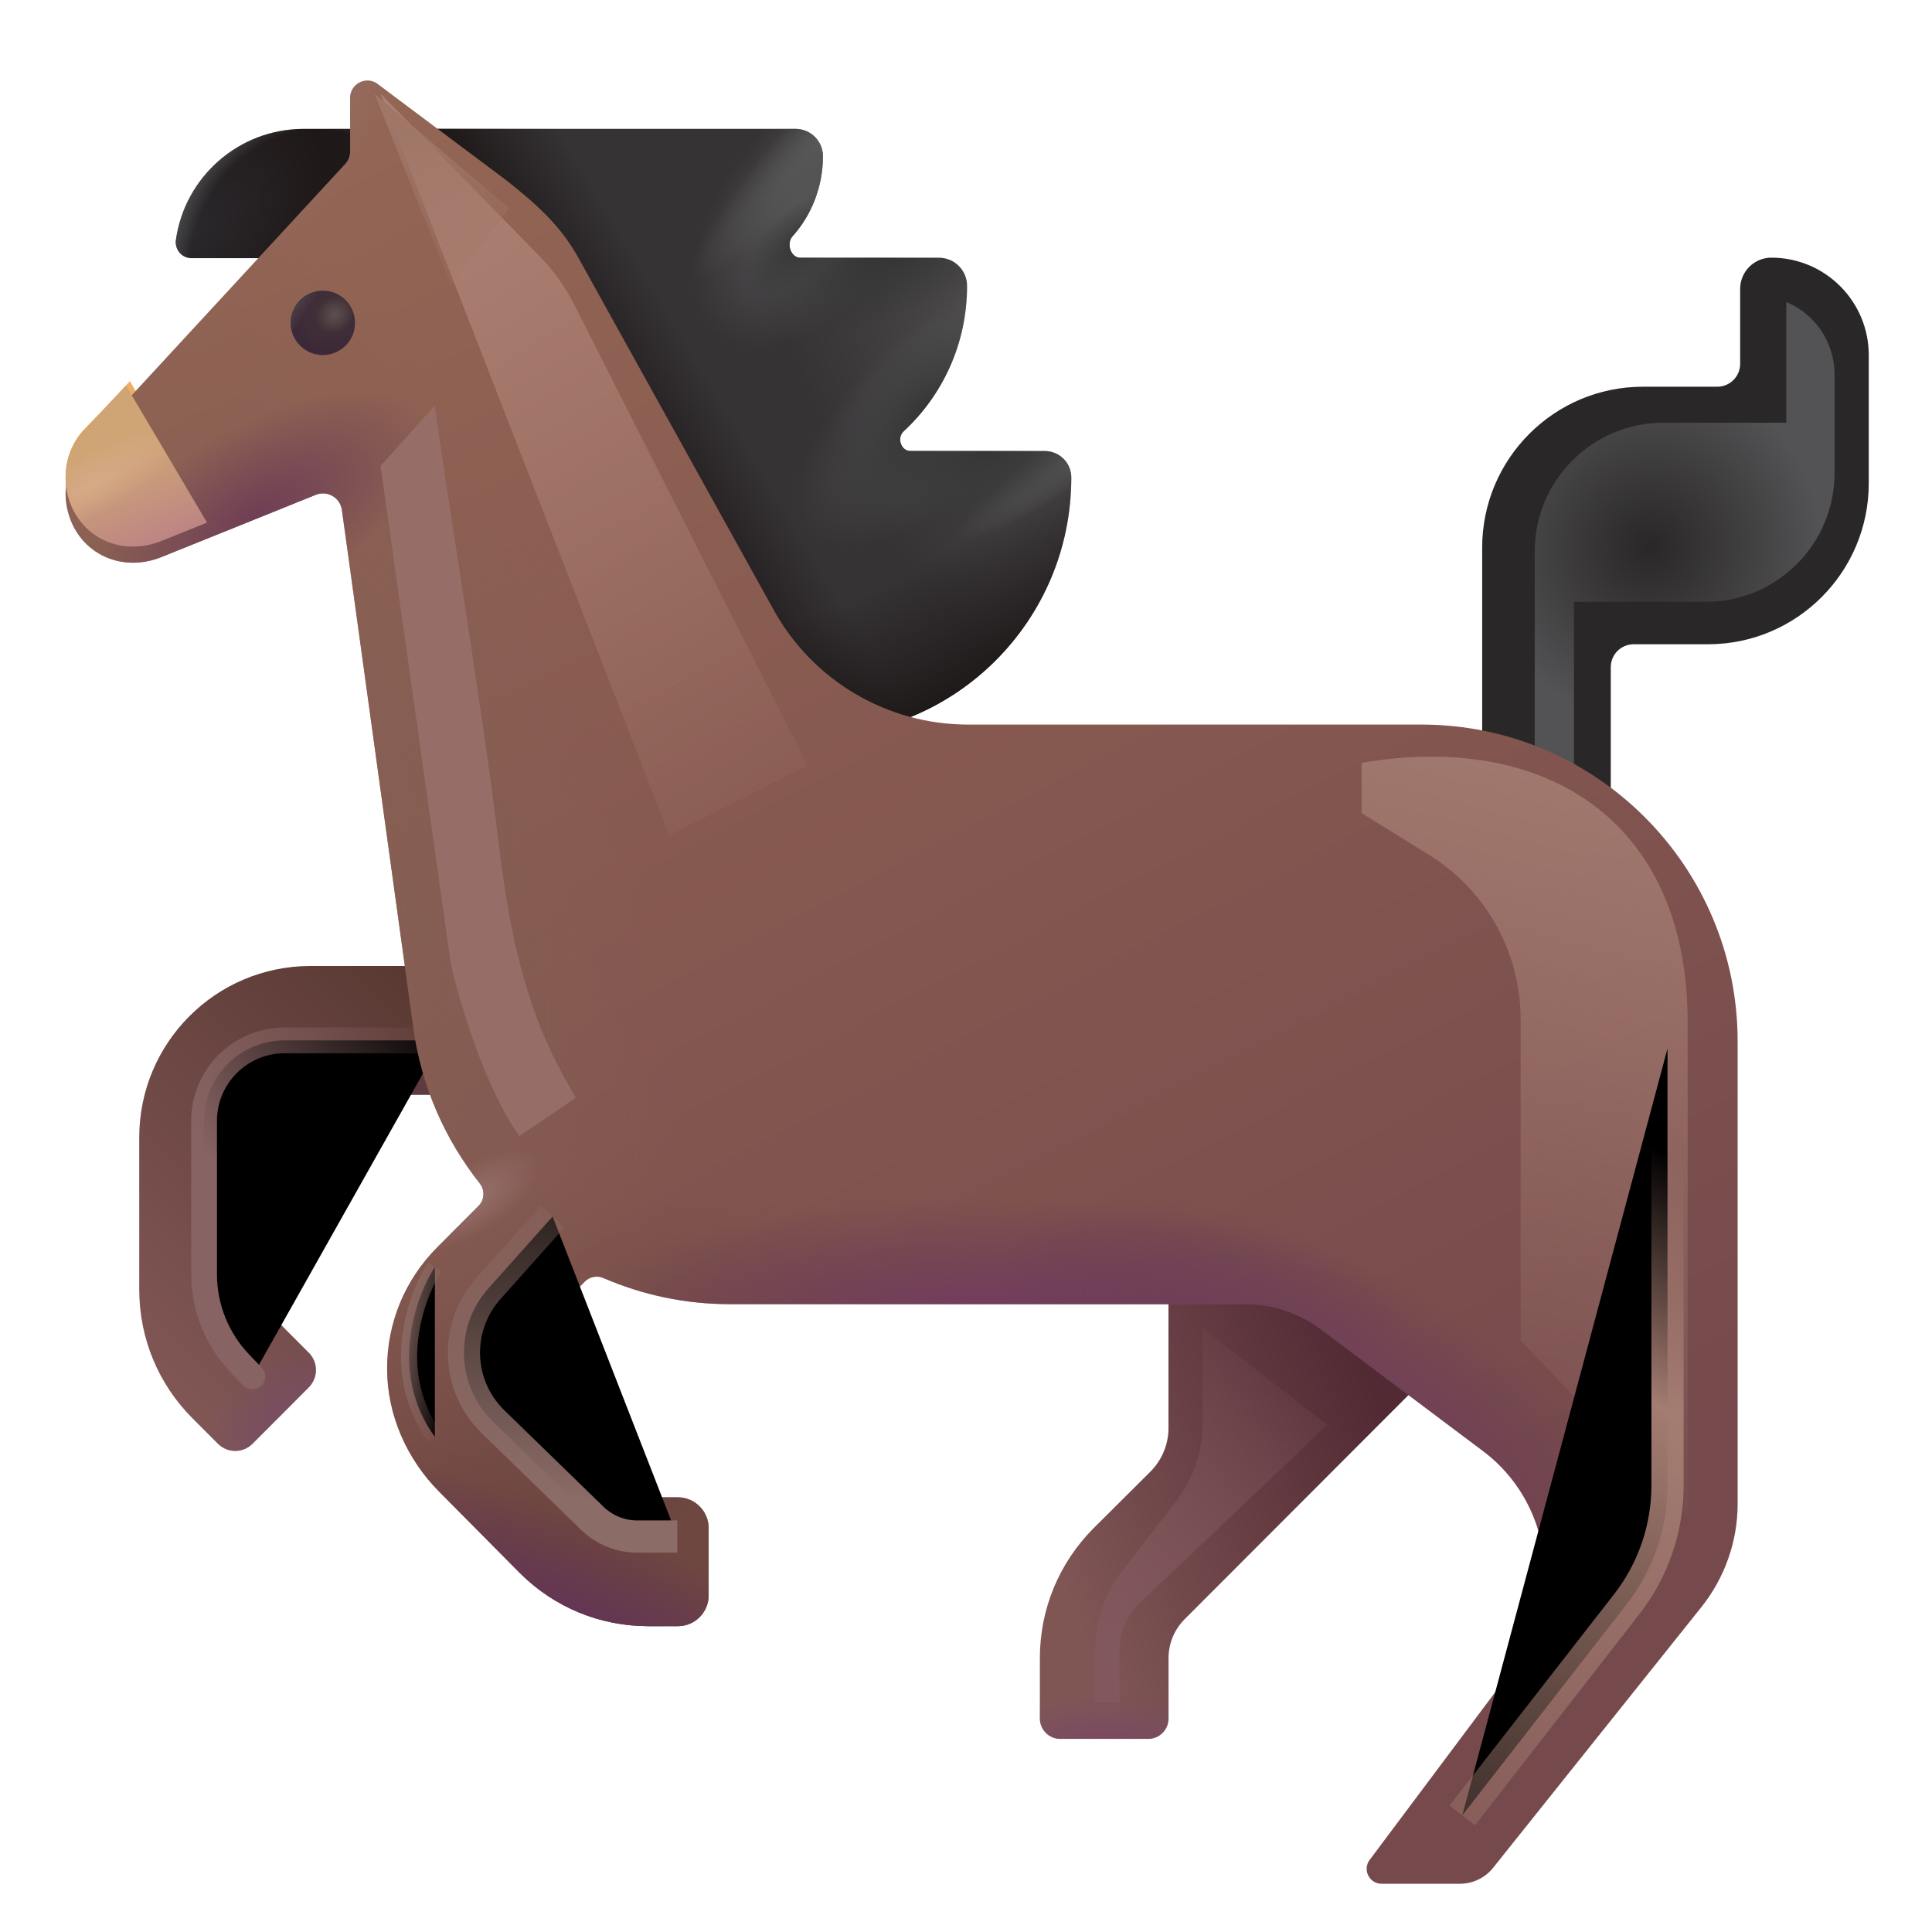 <svg viewBox="1 1 30 30" xmlns="http://www.w3.org/2000/svg">
<path d="M28.021 6.649V5.486C28.021 5.218 28.238 5.001 28.506 5.001C29.341 5.001 30.018 5.679 30.018 6.515V8.504C30.018 9.884 28.9 11.004 27.522 11.004H26.368C26.171 11.004 26.012 11.163 26.012 11.36V16.001H24.015V9.505C24.015 8.124 25.133 7.005 26.511 7.005H27.665C27.862 7.005 28.021 6.846 28.021 6.649Z" fill="#292727"/>
<g filter="url(#filter0_f_28327_2478)">
<path d="M28.737 5.689V7.564H26.831C25.726 7.564 24.831 8.459 24.831 9.564V13.282H25.44V10.345H27.487C28.592 10.345 29.487 9.449 29.487 8.345V6.814C29.487 6.322 29.191 5.878 28.737 5.689Z" fill="url(#paint0_radial_28327_2478)"/>
</g>
<path d="M3.017 6.919C2.68 7.282 2.278 7.698 2.278 7.698C2.058 7.955 1.968 8.304 2.046 8.644C2.201 9.319 2.885 9.652 3.527 9.393L4.295 9.083L3.017 6.919Z" fill="url(#paint1_linear_28327_2478)"/>
<path d="M7.615 5.142C7.615 5.225 7.682 5.292 7.765 5.292H8.855C8.937 5.292 9.005 5.36 9.005 5.442V8.364C9.005 8.447 9.072 8.514 9.155 8.514H10.854C10.936 8.514 11.004 8.581 11.004 8.664V12.279C11.004 12.362 11.071 12.429 11.154 12.429H13.629C15.842 12.429 17.636 10.633 17.635 8.417C17.635 8.189 17.451 8.004 17.223 8.004H15.138C14.989 8.004 14.922 7.798 15.031 7.697C15.637 7.135 16.017 6.332 16.017 5.439C16.017 5.199 15.822 5.003 15.581 5.003H13.428C13.278 5.003 13.205 4.782 13.305 4.67C13.599 4.341 13.778 3.905 13.778 3.428C13.778 3.192 13.587 3.001 13.352 3.001H7.765C7.682 3.001 7.615 3.068 7.615 3.151V5.142Z" fill="url(#paint2_radial_28327_2478)"/>
<path d="M7.615 5.142C7.615 5.225 7.682 5.292 7.765 5.292H8.855C8.937 5.292 9.005 5.36 9.005 5.442V8.364C9.005 8.447 9.072 8.514 9.155 8.514H10.854C10.936 8.514 11.004 8.581 11.004 8.664V12.279C11.004 12.362 11.071 12.429 11.154 12.429H13.629C15.842 12.429 17.636 10.633 17.635 8.417C17.635 8.189 17.451 8.004 17.223 8.004H15.138C14.989 8.004 14.922 7.798 15.031 7.697C15.637 7.135 16.017 6.332 16.017 5.439C16.017 5.199 15.822 5.003 15.581 5.003H13.428C13.278 5.003 13.205 4.782 13.305 4.67C13.599 4.341 13.778 3.905 13.778 3.428C13.778 3.192 13.587 3.001 13.352 3.001H7.765C7.682 3.001 7.615 3.068 7.615 3.151V5.142Z" fill="url(#paint3_radial_28327_2478)"/>
<path d="M7.615 5.142C7.615 5.225 7.682 5.292 7.765 5.292H8.855C8.937 5.292 9.005 5.36 9.005 5.442V8.364C9.005 8.447 9.072 8.514 9.155 8.514H10.854C10.936 8.514 11.004 8.581 11.004 8.664V12.279C11.004 12.362 11.071 12.429 11.154 12.429H13.629C15.842 12.429 17.636 10.633 17.635 8.417C17.635 8.189 17.451 8.004 17.223 8.004H15.138C14.989 8.004 14.922 7.798 15.031 7.697C15.637 7.135 16.017 6.332 16.017 5.439C16.017 5.199 15.822 5.003 15.581 5.003H13.428C13.278 5.003 13.205 4.782 13.305 4.67C13.599 4.341 13.778 3.905 13.778 3.428C13.778 3.192 13.587 3.001 13.352 3.001H7.765C7.682 3.001 7.615 3.068 7.615 3.151V5.142Z" fill="url(#paint4_linear_28327_2478)"/>
<path d="M7.615 5.142C7.615 5.225 7.682 5.292 7.765 5.292H8.855C8.937 5.292 9.005 5.36 9.005 5.442V8.364C9.005 8.447 9.072 8.514 9.155 8.514H10.854C10.936 8.514 11.004 8.581 11.004 8.664V12.279C11.004 12.362 11.071 12.429 11.154 12.429H13.629C15.842 12.429 17.636 10.633 17.635 8.417C17.635 8.189 17.451 8.004 17.223 8.004H15.138C14.989 8.004 14.922 7.798 15.031 7.697C15.637 7.135 16.017 6.332 16.017 5.439C16.017 5.199 15.822 5.003 15.581 5.003H13.428C13.278 5.003 13.205 4.782 13.305 4.67C13.599 4.341 13.778 3.905 13.778 3.428C13.778 3.192 13.587 3.001 13.352 3.001H7.765C7.682 3.001 7.615 3.068 7.615 3.151V5.142Z" fill="url(#paint5_radial_28327_2478)"/>
<path d="M7.615 5.142C7.615 5.225 7.682 5.292 7.765 5.292H8.855C8.937 5.292 9.005 5.36 9.005 5.442V8.364C9.005 8.447 9.072 8.514 9.155 8.514H10.854C10.936 8.514 11.004 8.581 11.004 8.664V12.279C11.004 12.362 11.071 12.429 11.154 12.429H13.629C15.842 12.429 17.636 10.633 17.635 8.417C17.635 8.189 17.451 8.004 17.223 8.004H15.138C14.989 8.004 14.922 7.798 15.031 7.697C15.637 7.135 16.017 6.332 16.017 5.439C16.017 5.199 15.822 5.003 15.581 5.003H13.428C13.278 5.003 13.205 4.782 13.305 4.67C13.599 4.341 13.778 3.905 13.778 3.428C13.778 3.192 13.587 3.001 13.352 3.001H7.765C7.682 3.001 7.615 3.068 7.615 3.151V5.142Z" fill="url(#paint6_radial_28327_2478)"/>
<path d="M7.615 5.142C7.615 5.225 7.682 5.292 7.765 5.292H8.855C8.937 5.292 9.005 5.36 9.005 5.442V8.364C9.005 8.447 9.072 8.514 9.155 8.514H10.854C10.936 8.514 11.004 8.581 11.004 8.664V12.279C11.004 12.362 11.071 12.429 11.154 12.429H13.629C15.842 12.429 17.636 10.633 17.635 8.417C17.635 8.189 17.451 8.004 17.223 8.004H15.138C14.989 8.004 14.922 7.798 15.031 7.697C15.637 7.135 16.017 6.332 16.017 5.439C16.017 5.199 15.822 5.003 15.581 5.003H13.428C13.278 5.003 13.205 4.782 13.305 4.67C13.599 4.341 13.778 3.905 13.778 3.428C13.778 3.192 13.587 3.001 13.352 3.001H7.765C7.682 3.001 7.615 3.068 7.615 3.151V5.142Z" fill="url(#paint7_radial_28327_2478)"/>
<path d="M7.615 5.142C7.615 5.225 7.682 5.292 7.765 5.292H8.855C8.937 5.292 9.005 5.36 9.005 5.442V8.364C9.005 8.447 9.072 8.514 9.155 8.514H10.854C10.936 8.514 11.004 8.581 11.004 8.664V12.279C11.004 12.362 11.071 12.429 11.154 12.429H13.629C15.842 12.429 17.636 10.633 17.635 8.417C17.635 8.189 17.451 8.004 17.223 8.004H15.138C14.989 8.004 14.922 7.798 15.031 7.697C15.637 7.135 16.017 6.332 16.017 5.439C16.017 5.199 15.822 5.003 15.581 5.003H13.428C13.278 5.003 13.205 4.782 13.305 4.67C13.599 4.341 13.778 3.905 13.778 3.428C13.778 3.192 13.587 3.001 13.352 3.001H7.765C7.682 3.001 7.615 3.068 7.615 3.151V5.142Z" fill="url(#paint8_radial_28327_2478)"/>
<path d="M7.615 5.142C7.615 5.225 7.682 5.292 7.765 5.292H8.855C8.937 5.292 9.005 5.36 9.005 5.442V8.364C9.005 8.447 9.072 8.514 9.155 8.514H10.854C10.936 8.514 11.004 8.581 11.004 8.664V12.279C11.004 12.362 11.071 12.429 11.154 12.429H13.629C15.842 12.429 17.636 10.633 17.635 8.417C17.635 8.189 17.451 8.004 17.223 8.004H15.138C14.989 8.004 14.922 7.798 15.031 7.697C15.637 7.135 16.017 6.332 16.017 5.439C16.017 5.199 15.822 5.003 15.581 5.003H13.428C13.278 5.003 13.205 4.782 13.305 4.67C13.599 4.341 13.778 3.905 13.778 3.428C13.778 3.192 13.587 3.001 13.352 3.001H7.765C7.682 3.001 7.615 3.068 7.615 3.151V5.142Z" fill="url(#paint9_radial_28327_2478)"/>
<path d="M7.615 5.142C7.615 5.225 7.682 5.292 7.765 5.292H8.855C8.937 5.292 9.005 5.36 9.005 5.442V8.364C9.005 8.447 9.072 8.514 9.155 8.514H10.854C10.936 8.514 11.004 8.581 11.004 8.664V12.279C11.004 12.362 11.071 12.429 11.154 12.429H13.629C15.842 12.429 17.636 10.633 17.635 8.417C17.635 8.189 17.451 8.004 17.223 8.004H15.138C14.989 8.004 14.922 7.798 15.031 7.697C15.637 7.135 16.017 6.332 16.017 5.439C16.017 5.199 15.822 5.003 15.581 5.003H13.428C13.278 5.003 13.205 4.782 13.305 4.67C13.599 4.341 13.778 3.905 13.778 3.428C13.778 3.192 13.587 3.001 13.352 3.001H7.765C7.682 3.001 7.615 3.068 7.615 3.151V5.142Z" fill="url(#paint10_radial_28327_2478)"/>
<path d="M7.615 5.142C7.615 5.225 7.682 5.292 7.765 5.292H8.855C8.937 5.292 9.005 5.36 9.005 5.442V8.364C9.005 8.447 9.072 8.514 9.155 8.514H10.854C10.936 8.514 11.004 8.581 11.004 8.664V12.279C11.004 12.362 11.071 12.429 11.154 12.429H13.629C15.842 12.429 17.636 10.633 17.635 8.417C17.635 8.189 17.451 8.004 17.223 8.004H15.138C14.989 8.004 14.922 7.798 15.031 7.697C15.637 7.135 16.017 6.332 16.017 5.439C16.017 5.199 15.822 5.003 15.581 5.003H13.428C13.278 5.003 13.205 4.782 13.305 4.67C13.599 4.341 13.778 3.905 13.778 3.428C13.778 3.192 13.587 3.001 13.352 3.001H7.765C7.682 3.001 7.615 3.068 7.615 3.151V5.142Z" fill="url(#paint11_radial_28327_2478)"/>
<path d="M7.615 5.142C7.615 5.225 7.682 5.292 7.765 5.292H8.855C8.937 5.292 9.005 5.36 9.005 5.442V8.364C9.005 8.447 9.072 8.514 9.155 8.514H10.854C10.936 8.514 11.004 8.581 11.004 8.664V12.279C11.004 12.362 11.071 12.429 11.154 12.429H13.629C15.842 12.429 17.636 10.633 17.635 8.417C17.635 8.189 17.451 8.004 17.223 8.004H15.138C14.989 8.004 14.922 7.798 15.031 7.697C15.637 7.135 16.017 6.332 16.017 5.439C16.017 5.199 15.822 5.003 15.581 5.003H13.428C13.278 5.003 13.205 4.782 13.305 4.67C13.599 4.341 13.778 3.905 13.778 3.428C13.778 3.192 13.587 3.001 13.352 3.001H7.765C7.682 3.001 7.615 3.068 7.615 3.151V5.142Z" fill="url(#paint12_radial_28327_2478)"/>
<path d="M5.717 3.001C4.706 3.001 3.869 3.751 3.732 4.726C3.711 4.874 3.823 5.009 3.973 5.009H5.48C6.587 5.009 7.485 4.11 7.485 3.001H5.717V3.001Z" fill="url(#paint13_radial_28327_2478)"/>
<path d="M5.717 3.001C4.706 3.001 3.869 3.751 3.732 4.726C3.711 4.874 3.823 5.009 3.973 5.009H5.48C6.587 5.009 7.485 4.11 7.485 3.001H5.717V3.001Z" fill="url(#paint14_radial_28327_2478)"/>
<g filter="url(#filter1_i_28327_2478)">
<path d="M18.994 15.387V23.176C18.994 23.429 18.893 23.672 18.713 23.852L17.831 24.73C17.294 25.269 16.997 25.986 16.997 26.747V27.685C16.997 27.859 17.138 28.001 17.313 28.001H18.679C18.853 28.001 18.995 27.86 18.995 27.685V26.747C18.995 26.521 19.085 26.304 19.244 26.144L23.119 22.264L23.143 22.255V15.226L18.994 15.387Z" fill="url(#paint15_linear_28327_2478)"/>
<path d="M18.994 15.387V23.176C18.994 23.429 18.893 23.672 18.713 23.852L17.831 24.73C17.294 25.269 16.997 25.986 16.997 26.747V27.685C16.997 27.859 17.138 28.001 17.313 28.001H18.679C18.853 28.001 18.995 27.86 18.995 27.685V26.747C18.995 26.521 19.085 26.304 19.244 26.144L23.119 22.264L23.143 22.255V15.226L18.994 15.387Z" fill="url(#paint16_radial_28327_2478)"/>
</g>
<g filter="url(#filter2_i_28327_2478)">
<path d="M4.771 23.418C4.623 23.567 4.382 23.567 4.233 23.418L3.841 23.026C3.306 22.491 3.012 21.779 3.012 21.021V18.663C3.012 17.192 4.202 16 5.67 16H13.007V18H5.67C5.305 18 5.009 18.296 5.009 18.663V21.021C5.009 21.242 5.097 21.455 5.253 21.612L5.644 22.004C5.793 22.152 5.793 22.394 5.644 22.543L4.771 23.418Z" fill="url(#paint17_linear_28327_2478)"/>
<path d="M4.771 23.418C4.623 23.567 4.382 23.567 4.233 23.418L3.841 23.026C3.306 22.491 3.012 21.779 3.012 21.021V18.663C3.012 17.192 4.202 16 5.67 16H13.007V18H5.67C5.305 18 5.009 18.296 5.009 18.663V21.021C5.009 21.242 5.097 21.455 5.253 21.612L5.644 22.004C5.793 22.152 5.793 22.394 5.644 22.543L4.771 23.418Z" fill="url(#paint18_radial_28327_2478)"/>
<path d="M4.771 23.418C4.623 23.567 4.382 23.567 4.233 23.418L3.841 23.026C3.306 22.491 3.012 21.779 3.012 21.021V18.663C3.012 17.192 4.202 16 5.67 16H13.007V18H5.67C5.305 18 5.009 18.296 5.009 18.663V21.021C5.009 21.242 5.097 21.455 5.253 21.612L5.644 22.004C5.793 22.152 5.793 22.394 5.644 22.543L4.771 23.418Z" fill="url(#paint19_radial_28327_2478)"/>
</g>
<g filter="url(#filter3_f_28327_2478)">
<path d="M4.919 22.374L4.725 22.172C4.369 21.799 4.169 21.303 4.169 20.788V18.405C4.169 17.715 4.729 17.155 5.419 17.155H7.857" stroke="url(#paint20_linear_28327_2478)" stroke-width="0.4" stroke-linecap="round"/>
</g>
<g filter="url(#filter4_i_28327_2478)">
<path d="M23.069 12.001H16.029C14.778 12.001 13.624 11.322 13.017 10.226L9.979 4.749C9.706 4.257 9.334 3.921 8.867 3.554H8.868L6.851 2.044C6.672 1.929 6.437 2.058 6.437 2.271V3.101C6.437 3.173 6.41 3.242 6.361 3.296L2.302 7.694C2.072 7.944 1.971 8.292 2.04 8.634C2.18 9.321 2.859 9.662 3.509 9.399L5.904 8.433C6.083 8.361 6.282 8.476 6.309 8.668L7.419 16.712C7.544 17.624 7.912 18.448 8.45 19.126C8.533 19.23 8.526 19.38 8.432 19.474L7.79 20.117C7.287 20.621 7.01 21.291 7.011 22.004C7.012 22.723 7.316 23.407 7.822 23.915L9.068 25.171C9.602 25.706 10.313 26.001 11.07 26.001H11.526C11.79 26.001 12.004 25.787 12.004 25.523V24.48C12.004 24.216 11.79 24.001 11.526 24.001H11.07C10.849 24.001 10.637 23.913 10.48 23.757L9.217 22.483C9.096 22.361 9.016 22.2 9.009 22.028C9.001 21.841 9.071 21.663 9.202 21.531L10.081 20.651C10.157 20.575 10.27 20.553 10.368 20.595C10.973 20.857 11.638 21.001 12.333 21.001H13.003H15.351H20.337C20.762 21.001 21.175 21.139 21.514 21.394L24.027 23.281C24.631 23.734 24.986 24.446 24.986 25.201C24.986 25.721 24.818 26.226 24.506 26.641L22.268 29.63C22.154 29.783 22.262 30.001 22.453 30.001H23.67C23.87 30.001 24.06 29.91 24.185 29.753L27.419 25.705C27.783 25.249 27.982 24.684 27.982 24.101V21.001V16.921C27.982 14.204 25.782 12.001 23.069 12.001Z" fill="url(#paint21_linear_28327_2478)"/>
<path d="M23.069 12.001H16.029C14.778 12.001 13.624 11.322 13.017 10.226L9.979 4.749C9.706 4.257 9.334 3.921 8.867 3.554H8.868L6.851 2.044C6.672 1.929 6.437 2.058 6.437 2.271V3.101C6.437 3.173 6.41 3.242 6.361 3.296L2.302 7.694C2.072 7.944 1.971 8.292 2.04 8.634C2.18 9.321 2.859 9.662 3.509 9.399L5.904 8.433C6.083 8.361 6.282 8.476 6.309 8.668L7.419 16.712C7.544 17.624 7.912 18.448 8.45 19.126C8.533 19.23 8.526 19.38 8.432 19.474L7.79 20.117C7.287 20.621 7.01 21.291 7.011 22.004C7.012 22.723 7.316 23.407 7.822 23.915L9.068 25.171C9.602 25.706 10.313 26.001 11.07 26.001H11.526C11.79 26.001 12.004 25.787 12.004 25.523V24.48C12.004 24.216 11.79 24.001 11.526 24.001H11.07C10.849 24.001 10.637 23.913 10.48 23.757L9.217 22.483C9.096 22.361 9.016 22.2 9.009 22.028C9.001 21.841 9.071 21.663 9.202 21.531L10.081 20.651C10.157 20.575 10.27 20.553 10.368 20.595C10.973 20.857 11.638 21.001 12.333 21.001H13.003H15.351H20.337C20.762 21.001 21.175 21.139 21.514 21.394L24.027 23.281C24.631 23.734 24.986 24.446 24.986 25.201C24.986 25.721 24.818 26.226 24.506 26.641L22.268 29.63C22.154 29.783 22.262 30.001 22.453 30.001H23.67C23.87 30.001 24.06 29.91 24.185 29.753L27.419 25.705C27.783 25.249 27.982 24.684 27.982 24.101V21.001V16.921C27.982 14.204 25.782 12.001 23.069 12.001Z" fill="url(#paint22_radial_28327_2478)"/>
<path d="M23.069 12.001H16.029C14.778 12.001 13.624 11.322 13.017 10.226L9.979 4.749C9.706 4.257 9.334 3.921 8.867 3.554H8.868L6.851 2.044C6.672 1.929 6.437 2.058 6.437 2.271V3.101C6.437 3.173 6.41 3.242 6.361 3.296L2.302 7.694C2.072 7.944 1.971 8.292 2.04 8.634C2.18 9.321 2.859 9.662 3.509 9.399L5.904 8.433C6.083 8.361 6.282 8.476 6.309 8.668L7.419 16.712C7.544 17.624 7.912 18.448 8.45 19.126C8.533 19.23 8.526 19.38 8.432 19.474L7.79 20.117C7.287 20.621 7.01 21.291 7.011 22.004C7.012 22.723 7.316 23.407 7.822 23.915L9.068 25.171C9.602 25.706 10.313 26.001 11.07 26.001H11.526C11.79 26.001 12.004 25.787 12.004 25.523V24.48C12.004 24.216 11.79 24.001 11.526 24.001H11.07C10.849 24.001 10.637 23.913 10.48 23.757L9.217 22.483C9.096 22.361 9.016 22.2 9.009 22.028C9.001 21.841 9.071 21.663 9.202 21.531L10.081 20.651C10.157 20.575 10.27 20.553 10.368 20.595C10.973 20.857 11.638 21.001 12.333 21.001H13.003H15.351H20.337C20.762 21.001 21.175 21.139 21.514 21.394L24.027 23.281C24.631 23.734 24.986 24.446 24.986 25.201C24.986 25.721 24.818 26.226 24.506 26.641L22.268 29.63C22.154 29.783 22.262 30.001 22.453 30.001H23.67C23.87 30.001 24.06 29.91 24.185 29.753L27.419 25.705C27.783 25.249 27.982 24.684 27.982 24.101V21.001V16.921C27.982 14.204 25.782 12.001 23.069 12.001Z" fill="url(#paint23_radial_28327_2478)"/>
<path d="M23.069 12.001H16.029C14.778 12.001 13.624 11.322 13.017 10.226L9.979 4.749C9.706 4.257 9.334 3.921 8.867 3.554H8.868L6.851 2.044C6.672 1.929 6.437 2.058 6.437 2.271V3.101C6.437 3.173 6.41 3.242 6.361 3.296L2.302 7.694C2.072 7.944 1.971 8.292 2.04 8.634C2.18 9.321 2.859 9.662 3.509 9.399L5.904 8.433C6.083 8.361 6.282 8.476 6.309 8.668L7.419 16.712C7.544 17.624 7.912 18.448 8.45 19.126C8.533 19.23 8.526 19.38 8.432 19.474L7.79 20.117C7.287 20.621 7.01 21.291 7.011 22.004C7.012 22.723 7.316 23.407 7.822 23.915L9.068 25.171C9.602 25.706 10.313 26.001 11.07 26.001H11.526C11.79 26.001 12.004 25.787 12.004 25.523V24.48C12.004 24.216 11.79 24.001 11.526 24.001H11.07C10.849 24.001 10.637 23.913 10.48 23.757L9.217 22.483C9.096 22.361 9.016 22.2 9.009 22.028C9.001 21.841 9.071 21.663 9.202 21.531L10.081 20.651C10.157 20.575 10.27 20.553 10.368 20.595C10.973 20.857 11.638 21.001 12.333 21.001H13.003H15.351H20.337C20.762 21.001 21.175 21.139 21.514 21.394L24.027 23.281C24.631 23.734 24.986 24.446 24.986 25.201C24.986 25.721 24.818 26.226 24.506 26.641L22.268 29.63C22.154 29.783 22.262 30.001 22.453 30.001H23.67C23.87 30.001 24.06 29.91 24.185 29.753L27.419 25.705C27.783 25.249 27.982 24.684 27.982 24.101V21.001V16.921C27.982 14.204 25.782 12.001 23.069 12.001Z" fill="url(#paint24_radial_28327_2478)"/>
<path d="M23.069 12.001H16.029C14.778 12.001 13.624 11.322 13.017 10.226L9.979 4.749C9.706 4.257 9.334 3.921 8.867 3.554H8.868L6.851 2.044C6.672 1.929 6.437 2.058 6.437 2.271V3.101C6.437 3.173 6.41 3.242 6.361 3.296L2.302 7.694C2.072 7.944 1.971 8.292 2.04 8.634C2.18 9.321 2.859 9.662 3.509 9.399L5.904 8.433C6.083 8.361 6.282 8.476 6.309 8.668L7.419 16.712C7.544 17.624 7.912 18.448 8.45 19.126C8.533 19.23 8.526 19.38 8.432 19.474L7.79 20.117C7.287 20.621 7.01 21.291 7.011 22.004C7.012 22.723 7.316 23.407 7.822 23.915L9.068 25.171C9.602 25.706 10.313 26.001 11.07 26.001H11.526C11.79 26.001 12.004 25.787 12.004 25.523V24.48C12.004 24.216 11.79 24.001 11.526 24.001H11.07C10.849 24.001 10.637 23.913 10.48 23.757L9.217 22.483C9.096 22.361 9.016 22.2 9.009 22.028C9.001 21.841 9.071 21.663 9.202 21.531L10.081 20.651C10.157 20.575 10.27 20.553 10.368 20.595C10.973 20.857 11.638 21.001 12.333 21.001H13.003H15.351H20.337C20.762 21.001 21.175 21.139 21.514 21.394L24.027 23.281C24.631 23.734 24.986 24.446 24.986 25.201C24.986 25.721 24.818 26.226 24.506 26.641L22.268 29.63C22.154 29.783 22.262 30.001 22.453 30.001H23.67C23.87 30.001 24.06 29.91 24.185 29.753L27.419 25.705C27.783 25.249 27.982 24.684 27.982 24.101V21.001V16.921C27.982 14.204 25.782 12.001 23.069 12.001Z" fill="url(#paint25_radial_28327_2478)"/>
<path d="M23.069 12.001H16.029C14.778 12.001 13.624 11.322 13.017 10.226L9.979 4.749C9.706 4.257 9.334 3.921 8.867 3.554H8.868L6.851 2.044C6.672 1.929 6.437 2.058 6.437 2.271V3.101C6.437 3.173 6.41 3.242 6.361 3.296L2.302 7.694C2.072 7.944 1.971 8.292 2.04 8.634C2.18 9.321 2.859 9.662 3.509 9.399L5.904 8.433C6.083 8.361 6.282 8.476 6.309 8.668L7.419 16.712C7.544 17.624 7.912 18.448 8.45 19.126C8.533 19.23 8.526 19.38 8.432 19.474L7.79 20.117C7.287 20.621 7.01 21.291 7.011 22.004C7.012 22.723 7.316 23.407 7.822 23.915L9.068 25.171C9.602 25.706 10.313 26.001 11.07 26.001H11.526C11.79 26.001 12.004 25.787 12.004 25.523V24.48C12.004 24.216 11.79 24.001 11.526 24.001H11.07C10.849 24.001 10.637 23.913 10.48 23.757L9.217 22.483C9.096 22.361 9.016 22.2 9.009 22.028C9.001 21.841 9.071 21.663 9.202 21.531L10.081 20.651C10.157 20.575 10.27 20.553 10.368 20.595C10.973 20.857 11.638 21.001 12.333 21.001H13.003H15.351H20.337C20.762 21.001 21.175 21.139 21.514 21.394L24.027 23.281C24.631 23.734 24.986 24.446 24.986 25.201C24.986 25.721 24.818 26.226 24.506 26.641L22.268 29.63C22.154 29.783 22.262 30.001 22.453 30.001H23.67C23.87 30.001 24.06 29.91 24.185 29.753L27.419 25.705C27.783 25.249 27.982 24.684 27.982 24.101V21.001V16.921C27.982 14.204 25.782 12.001 23.069 12.001Z" fill="url(#paint26_radial_28327_2478)"/>
<path d="M23.069 12.001H16.029C14.778 12.001 13.624 11.322 13.017 10.226L9.979 4.749C9.706 4.257 9.334 3.921 8.867 3.554H8.868L6.851 2.044C6.672 1.929 6.437 2.058 6.437 2.271V3.101C6.437 3.173 6.41 3.242 6.361 3.296L2.302 7.694C2.072 7.944 1.971 8.292 2.04 8.634C2.18 9.321 2.859 9.662 3.509 9.399L5.904 8.433C6.083 8.361 6.282 8.476 6.309 8.668L7.419 16.712C7.544 17.624 7.912 18.448 8.45 19.126C8.533 19.23 8.526 19.38 8.432 19.474L7.79 20.117C7.287 20.621 7.01 21.291 7.011 22.004C7.012 22.723 7.316 23.407 7.822 23.915L9.068 25.171C9.602 25.706 10.313 26.001 11.07 26.001H11.526C11.79 26.001 12.004 25.787 12.004 25.523V24.48C12.004 24.216 11.79 24.001 11.526 24.001H11.07C10.849 24.001 10.637 23.913 10.48 23.757L9.217 22.483C9.096 22.361 9.016 22.2 9.009 22.028C9.001 21.841 9.071 21.663 9.202 21.531L10.081 20.651C10.157 20.575 10.27 20.553 10.368 20.595C10.973 20.857 11.638 21.001 12.333 21.001H13.003H15.351H20.337C20.762 21.001 21.175 21.139 21.514 21.394L24.027 23.281C24.631 23.734 24.986 24.446 24.986 25.201C24.986 25.721 24.818 26.226 24.506 26.641L22.268 29.63C22.154 29.783 22.262 30.001 22.453 30.001H23.67C23.87 30.001 24.06 29.91 24.185 29.753L27.419 25.705C27.783 25.249 27.982 24.684 27.982 24.101V21.001V16.921C27.982 14.204 25.782 12.001 23.069 12.001Z" fill="url(#paint27_radial_28327_2478)"/>
<path d="M23.069 12.001H16.029C14.778 12.001 13.624 11.322 13.017 10.226L9.979 4.749C9.706 4.257 9.334 3.921 8.867 3.554H8.868L6.851 2.044C6.672 1.929 6.437 2.058 6.437 2.271V3.101C6.437 3.173 6.41 3.242 6.361 3.296L2.302 7.694C2.072 7.944 1.971 8.292 2.04 8.634C2.18 9.321 2.859 9.662 3.509 9.399L5.904 8.433C6.083 8.361 6.282 8.476 6.309 8.668L7.419 16.712C7.544 17.624 7.912 18.448 8.45 19.126C8.533 19.23 8.526 19.38 8.432 19.474L7.79 20.117C7.287 20.621 7.01 21.291 7.011 22.004C7.012 22.723 7.316 23.407 7.822 23.915L9.068 25.171C9.602 25.706 10.313 26.001 11.07 26.001H11.526C11.79 26.001 12.004 25.787 12.004 25.523V24.48C12.004 24.216 11.79 24.001 11.526 24.001H11.07C10.849 24.001 10.637 23.913 10.48 23.757L9.217 22.483C9.096 22.361 9.016 22.2 9.009 22.028C9.001 21.841 9.071 21.663 9.202 21.531L10.081 20.651C10.157 20.575 10.27 20.553 10.368 20.595C10.973 20.857 11.638 21.001 12.333 21.001H13.003H15.351H20.337C20.762 21.001 21.175 21.139 21.514 21.394L24.027 23.281C24.631 23.734 24.986 24.446 24.986 25.201C24.986 25.721 24.818 26.226 24.506 26.641L22.268 29.63C22.154 29.783 22.262 30.001 22.453 30.001H23.67C23.87 30.001 24.06 29.91 24.185 29.753L27.419 25.705C27.783 25.249 27.982 24.684 27.982 24.101V21.001V16.921C27.982 14.204 25.782 12.001 23.069 12.001Z" fill="url(#paint28_radial_28327_2478)"/>
<path d="M23.069 12.001H16.029C14.778 12.001 13.624 11.322 13.017 10.226L9.979 4.749C9.706 4.257 9.334 3.921 8.867 3.554H8.868L6.851 2.044C6.672 1.929 6.437 2.058 6.437 2.271V3.101C6.437 3.173 6.41 3.242 6.361 3.296L2.302 7.694C2.072 7.944 1.971 8.292 2.04 8.634C2.18 9.321 2.859 9.662 3.509 9.399L5.904 8.433C6.083 8.361 6.282 8.476 6.309 8.668L7.419 16.712C7.544 17.624 7.912 18.448 8.45 19.126C8.533 19.23 8.526 19.38 8.432 19.474L7.79 20.117C7.287 20.621 7.01 21.291 7.011 22.004C7.012 22.723 7.316 23.407 7.822 23.915L9.068 25.171C9.602 25.706 10.313 26.001 11.07 26.001H11.526C11.79 26.001 12.004 25.787 12.004 25.523V24.48C12.004 24.216 11.79 24.001 11.526 24.001H11.07C10.849 24.001 10.637 23.913 10.48 23.757L9.217 22.483C9.096 22.361 9.016 22.2 9.009 22.028C9.001 21.841 9.071 21.663 9.202 21.531L10.081 20.651C10.157 20.575 10.27 20.553 10.368 20.595C10.973 20.857 11.638 21.001 12.333 21.001H13.003H15.351H20.337C20.762 21.001 21.175 21.139 21.514 21.394L24.027 23.281C24.631 23.734 24.986 24.446 24.986 25.201C24.986 25.721 24.818 26.226 24.506 26.641L22.268 29.63C22.154 29.783 22.262 30.001 22.453 30.001H23.67C23.87 30.001 24.06 29.91 24.185 29.753L27.419 25.705C27.783 25.249 27.982 24.684 27.982 24.101V21.001V16.921C27.982 14.204 25.782 12.001 23.069 12.001Z" fill="url(#paint29_radial_28327_2478)"/>
<path d="M23.069 12.001H16.029C14.778 12.001 13.624 11.322 13.017 10.226L9.979 4.749C9.706 4.257 9.334 3.921 8.867 3.554H8.868L6.851 2.044C6.672 1.929 6.437 2.058 6.437 2.271V3.101C6.437 3.173 6.41 3.242 6.361 3.296L2.302 7.694C2.072 7.944 1.971 8.292 2.04 8.634C2.18 9.321 2.859 9.662 3.509 9.399L5.904 8.433C6.083 8.361 6.282 8.476 6.309 8.668L7.419 16.712C7.544 17.624 7.912 18.448 8.45 19.126C8.533 19.23 8.526 19.38 8.432 19.474L7.79 20.117C7.287 20.621 7.01 21.291 7.011 22.004C7.012 22.723 7.316 23.407 7.822 23.915L9.068 25.171C9.602 25.706 10.313 26.001 11.07 26.001H11.526C11.79 26.001 12.004 25.787 12.004 25.523V24.48C12.004 24.216 11.79 24.001 11.526 24.001H11.07C10.849 24.001 10.637 23.913 10.48 23.757L9.217 22.483C9.096 22.361 9.016 22.2 9.009 22.028C9.001 21.841 9.071 21.663 9.202 21.531L10.081 20.651C10.157 20.575 10.27 20.553 10.368 20.595C10.973 20.857 11.638 21.001 12.333 21.001H13.003H15.351H20.337C20.762 21.001 21.175 21.139 21.514 21.394L24.027 23.281C24.631 23.734 24.986 24.446 24.986 25.201C24.986 25.721 24.818 26.226 24.506 26.641L22.268 29.63C22.154 29.783 22.262 30.001 22.453 30.001H23.67C23.87 30.001 24.06 29.91 24.185 29.753L27.419 25.705C27.783 25.249 27.982 24.684 27.982 24.101V21.001V16.921C27.982 14.204 25.782 12.001 23.069 12.001Z" fill="url(#paint30_radial_28327_2478)"/>
</g>
<path d="M4.215 9.115L2.956 6.986L2.302 7.694C2.072 7.944 1.971 8.292 2.04 8.634C2.18 9.321 2.859 9.662 3.509 9.399L4.215 9.115Z" fill="url(#paint31_linear_28327_2478)"/>
<path d="M4.215 9.115L2.956 6.986L2.302 7.694C2.072 7.944 1.971 8.292 2.04 8.634C2.18 9.321 2.859 9.662 3.509 9.399L4.215 9.115Z" fill="url(#paint32_radial_28327_2478)"/>
<circle cx="6.013" cy="6.013" r="0.5" fill="url(#paint33_radial_28327_2478)"/>
<circle cx="6.013" cy="6.013" r="0.5" fill="url(#paint34_radial_28327_2478)"/>
<circle cx="6.013" cy="6.013" r="0.5" fill="url(#paint35_linear_28327_2478)"/>
<g filter="url(#filter5_f_28327_2478)">
<path d="M18.003 26.623V27.439H18.383V26.618C18.383 26.344 18.496 26.082 18.695 25.893L21.612 23.126L19.675 21.626V23.098C19.675 23.541 19.527 23.973 19.255 24.323L18.422 25.398C18.15 25.748 18.003 26.179 18.003 26.623Z" fill="url(#paint36_linear_28327_2478)"/>
</g>
<g filter="url(#filter6_f_28327_2478)">
<path d="M11.393 13.97L6.909 2.454L9.383 4.983C9.597 5.202 9.776 5.453 9.915 5.726L13.541 12.888L11.393 13.97Z" fill="url(#paint37_linear_28327_2478)"/>
</g>
<g filter="url(#filter7_f_28327_2478)">
<path d="M27.206 16.876C27.206 13.72 24.972 12.36 22.143 12.845V13.626L23.194 14.277C24.076 14.825 24.612 15.789 24.612 16.827V21.814L27.206 24.532V16.876Z" fill="url(#paint38_linear_28327_2478)"/>
</g>
<g filter="url(#filter8_f_28327_2478)">
<path d="M23.706 29.189L26.261 25.908C26.671 25.381 26.893 24.732 26.893 24.065V17.282" stroke="url(#paint39_linear_28327_2478)" stroke-width="0.5"/>
</g>
<g filter="url(#filter9_f_28327_2478)">
<path d="M8.003 5.423L6.815 2.454L8.909 4.235L8.003 5.423Z" fill="url(#paint40_linear_28327_2478)"/>
</g>
<g filter="url(#filter10_f_28327_2478)">
<path d="M9.581 19.89L8.585 21.005C8.05 21.605 8.082 22.519 8.658 23.079L10.196 24.575C10.383 24.757 10.633 24.859 10.893 24.859H11.518" stroke="url(#paint41_linear_28327_2478)" stroke-width="0.5"/>
</g>
<g filter="url(#filter11_f_28327_2478)">
<path d="M7.753 20.673C7.451 21.137 7.028 22.314 7.753 23.314" stroke="url(#paint42_linear_28327_2478)" stroke-width="0.25"/>
</g>
<g filter="url(#filter12_f_28327_2478)">
<path d="M8.003 15.985L6.909 8.235L7.753 7.297C7.899 8.453 8.478 11.872 8.753 14.172C9.028 16.472 9.534 17.328 9.94 18.047L9.065 18.641C8.54 17.916 8.138 16.568 8.003 15.985Z" fill="#966D67"/>
</g>
<defs>
<filter id="filter0_f_28327_2478" x="23.831" y="4.689" width="6.656" height="9.594" filterUnits="userSpaceOnUse" color-interpolation-filters="sRGB">
<feFlood flood-opacity="0" result="BackgroundImageFix"/>
<feBlend mode="normal" in="SourceGraphic" in2="BackgroundImageFix" result="shape"/>
<feGaussianBlur stdDeviation="0.5" result="effect1_foregroundBlur_28327_2478"/>
</filter>
<filter id="filter1_i_28327_2478" x="16.997" y="15.226" width="6.296" height="12.775" filterUnits="userSpaceOnUse" color-interpolation-filters="sRGB">
<feFlood flood-opacity="0" result="BackgroundImageFix"/>
<feBlend mode="normal" in="SourceGraphic" in2="BackgroundImageFix" result="shape"/>
<feColorMatrix in="SourceAlpha" type="matrix" values="0 0 0 0 0 0 0 0 0 0 0 0 0 0 0 0 0 0 127 0" result="hardAlpha"/>
<feOffset dx="0.15"/>
<feGaussianBlur stdDeviation="0.125"/>
<feComposite in2="hardAlpha" operator="arithmetic" k2="-1" k3="1"/>
<feColorMatrix type="matrix" values="0 0 0 0 0.533 0 0 0 0 0.416 0 0 0 0 0.392 0 0 0 1 0"/>
<feBlend mode="normal" in2="shape" result="effect1_innerShadow_28327_2478"/>
</filter>
<filter id="filter2_i_28327_2478" x="3.012" y="16" width="10.145" height="7.53" filterUnits="userSpaceOnUse" color-interpolation-filters="sRGB">
<feFlood flood-opacity="0" result="BackgroundImageFix"/>
<feBlend mode="normal" in="SourceGraphic" in2="BackgroundImageFix" result="shape"/>
<feColorMatrix in="SourceAlpha" type="matrix" values="0 0 0 0 0 0 0 0 0 0 0 0 0 0 0 0 0 0 127 0" result="hardAlpha"/>
<feOffset dx="0.15"/>
<feGaussianBlur stdDeviation="0.125"/>
<feComposite in2="hardAlpha" operator="arithmetic" k2="-1" k3="1"/>
<feColorMatrix type="matrix" values="0 0 0 0 0.533 0 0 0 0 0.416 0 0 0 0 0.392 0 0 0 1 0"/>
<feBlend mode="normal" in2="shape" result="effect1_innerShadow_28327_2478"/>
</filter>
<filter id="filter3_f_28327_2478" x="3.569" y="16.555" width="4.888" height="6.419" filterUnits="userSpaceOnUse" color-interpolation-filters="sRGB">
<feFlood flood-opacity="0" result="BackgroundImageFix"/>
<feBlend mode="normal" in="SourceGraphic" in2="BackgroundImageFix" result="shape"/>
<feGaussianBlur stdDeviation="0.2" result="effect1_foregroundBlur_28327_2478"/>
</filter>
<filter id="filter4_i_28327_2478" x="2.018" y="2.001" width="25.963" height="28.25" filterUnits="userSpaceOnUse" color-interpolation-filters="sRGB">
<feFlood flood-opacity="0" result="BackgroundImageFix"/>
<feBlend mode="normal" in="SourceGraphic" in2="BackgroundImageFix" result="shape"/>
<feColorMatrix in="SourceAlpha" type="matrix" values="0 0 0 0 0 0 0 0 0 0 0 0 0 0 0 0 0 0 127 0" result="hardAlpha"/>
<feOffset dy="0.25"/>
<feGaussianBlur stdDeviation="0.375"/>
<feComposite in2="hardAlpha" operator="arithmetic" k2="-1" k3="1"/>
<feColorMatrix type="matrix" values="0 0 0 0 0.424 0 0 0 0 0.263 0 0 0 0 0.231 0 0 0 1 0"/>
<feBlend mode="normal" in2="shape" result="effect1_innerShadow_28327_2478"/>
</filter>
<filter id="filter5_f_28327_2478" x="17.003" y="20.626" width="5.609" height="7.812" filterUnits="userSpaceOnUse" color-interpolation-filters="sRGB">
<feFlood flood-opacity="0" result="BackgroundImageFix"/>
<feBlend mode="normal" in="SourceGraphic" in2="BackgroundImageFix" result="shape"/>
<feGaussianBlur stdDeviation="0.5" result="effect1_foregroundBlur_28327_2478"/>
</filter>
<filter id="filter6_f_28327_2478" x="5.909" y="1.454" width="8.632" height="13.516" filterUnits="userSpaceOnUse" color-interpolation-filters="sRGB">
<feFlood flood-opacity="0" result="BackgroundImageFix"/>
<feBlend mode="normal" in="SourceGraphic" in2="BackgroundImageFix" result="shape"/>
<feGaussianBlur stdDeviation="0.5" result="effect1_foregroundBlur_28327_2478"/>
</filter>
<filter id="filter7_f_28327_2478" x="20.143" y="10.749" width="9.062" height="15.783" filterUnits="userSpaceOnUse" color-interpolation-filters="sRGB">
<feFlood flood-opacity="0" result="BackgroundImageFix"/>
<feBlend mode="normal" in="SourceGraphic" in2="BackgroundImageFix" result="shape"/>
<feGaussianBlur stdDeviation="1" result="effect1_foregroundBlur_28327_2478"/>
</filter>
<filter id="filter8_f_28327_2478" x="22.509" y="16.282" width="5.635" height="14.06" filterUnits="userSpaceOnUse" color-interpolation-filters="sRGB">
<feFlood flood-opacity="0" result="BackgroundImageFix"/>
<feBlend mode="normal" in="SourceGraphic" in2="BackgroundImageFix" result="shape"/>
<feGaussianBlur stdDeviation="0.5" result="effect1_foregroundBlur_28327_2478"/>
</filter>
<filter id="filter9_f_28327_2478" x="6.565" y="2.204" width="2.594" height="3.469" filterUnits="userSpaceOnUse" color-interpolation-filters="sRGB">
<feFlood flood-opacity="0" result="BackgroundImageFix"/>
<feBlend mode="normal" in="SourceGraphic" in2="BackgroundImageFix" result="shape"/>
<feGaussianBlur stdDeviation="0.125" result="effect1_foregroundBlur_28327_2478"/>
</filter>
<filter id="filter10_f_28327_2478" x="7.454" y="19.223" width="4.564" height="6.385" filterUnits="userSpaceOnUse" color-interpolation-filters="sRGB">
<feFlood flood-opacity="0" result="BackgroundImageFix"/>
<feBlend mode="normal" in="SourceGraphic" in2="BackgroundImageFix" result="shape"/>
<feGaussianBlur stdDeviation="0.25" result="effect1_foregroundBlur_28327_2478"/>
</filter>
<filter id="filter11_f_28327_2478" x="6.977" y="20.355" width="1.13" height="3.282" filterUnits="userSpaceOnUse" color-interpolation-filters="sRGB">
<feFlood flood-opacity="0" result="BackgroundImageFix"/>
<feBlend mode="normal" in="SourceGraphic" in2="BackgroundImageFix" result="shape"/>
<feGaussianBlur stdDeviation="0.125" result="effect1_foregroundBlur_28327_2478"/>
</filter>
<filter id="filter12_f_28327_2478" x="5.909" y="6.297" width="5.031" height="13.344" filterUnits="userSpaceOnUse" color-interpolation-filters="sRGB">
<feFlood flood-opacity="0" result="BackgroundImageFix"/>
<feBlend mode="normal" in="SourceGraphic" in2="BackgroundImageFix" result="shape"/>
<feGaussianBlur stdDeviation="0.5" result="effect1_foregroundBlur_28327_2478"/>
</filter>
<radialGradient id="paint0_radial_28327_2478" cx="0" cy="0" r="1" gradientUnits="userSpaceOnUse" gradientTransform="translate(26.612 9.485) rotate(29.87) scale(2.667 2.703)">
<stop stop-color="#535254" stop-opacity="0"/>
<stop offset="1" stop-color="#535254"/>
</radialGradient>
<linearGradient id="paint1_linear_28327_2478" x1="1.761" y1="9.535" x2="6.085" y2="6.044" gradientUnits="userSpaceOnUse">
<stop offset="0.006" stop-color="#DC872A"/>
<stop offset="1" stop-color="#FFDEA7"/>
</linearGradient>
<radialGradient id="paint2_radial_28327_2478" cx="0" cy="0" r="1" gradientUnits="userSpaceOnUse" gradientTransform="translate(17.885 6.907) rotate(145.981) scale(3.885 7.309)">
<stop stop-color="#535253"/>
<stop offset="1" stop-color="#363335"/>
</radialGradient>
<radialGradient id="paint3_radial_28327_2478" cx="0" cy="0" r="1" gradientUnits="userSpaceOnUse" gradientTransform="translate(11.081 2.657) rotate(66.125) scale(10.423 11.078)">
<stop offset="0.795" stop-color="#1E1818" stop-opacity="0"/>
<stop offset="1" stop-color="#1E1818"/>
</radialGradient>
<linearGradient id="paint4_linear_28327_2478" x1="14.403" y1="7.53" x2="11.524" y2="9.241" gradientUnits="userSpaceOnUse">
<stop offset="0.516" stop-color="#1E1818" stop-opacity="0"/>
<stop offset="1" stop-color="#1E1818"/>
</linearGradient>
<radialGradient id="paint5_radial_28327_2478" cx="0" cy="0" r="1" gradientUnits="userSpaceOnUse" gradientTransform="translate(13.639 4.308) rotate(128.552) scale(2.425 1.438)">
<stop stop-color="#5A5A5B"/>
<stop offset="1" stop-color="#5A5A5B" stop-opacity="0"/>
</radialGradient>
<radialGradient id="paint6_radial_28327_2478" cx="0" cy="0" r="1" gradientUnits="userSpaceOnUse" gradientTransform="translate(16.028 7.101) rotate(140.002) scale(3.297 1.399)">
<stop stop-color="#5A5A5B"/>
<stop offset="1" stop-color="#5A5A5B" stop-opacity="0"/>
</radialGradient>
<radialGradient id="paint7_radial_28327_2478" cx="0" cy="0" r="1" gradientUnits="userSpaceOnUse" gradientTransform="translate(17.956 7.892) rotate(145.008) scale(2.861 0.466)">
<stop offset="0.031" stop-color="#5A5A5B"/>
<stop offset="0.893" stop-color="#5A5A5B" stop-opacity="0"/>
</radialGradient>
<radialGradient id="paint8_radial_28327_2478" cx="0" cy="0" r="1" gradientUnits="userSpaceOnUse" gradientTransform="translate(14.081 2.798) rotate(132.606) scale(3.439 0.56)">
<stop stop-color="#5A5A5B"/>
<stop offset="1" stop-color="#5A5A5B" stop-opacity="0"/>
</radialGradient>
<radialGradient id="paint9_radial_28327_2478" cx="0" cy="0" r="1" gradientUnits="userSpaceOnUse" gradientTransform="translate(14.794 4.895) rotate(157.046) scale(2.356 1.044)">
<stop stop-color="#343435"/>
<stop offset="1" stop-color="#343435" stop-opacity="0"/>
</radialGradient>
<radialGradient id="paint10_radial_28327_2478" cx="0" cy="0" r="1" gradientUnits="userSpaceOnUse" gradientTransform="translate(13.448 4.728) rotate(137.082) scale(1.124 0.507)">
<stop stop-color="#343435"/>
<stop offset="1" stop-color="#343435" stop-opacity="0"/>
</radialGradient>
<radialGradient id="paint11_radial_28327_2478" cx="0" cy="0" r="1" gradientUnits="userSpaceOnUse" gradientTransform="translate(16.44 7.876) rotate(152.681) scale(2.656 1.196)">
<stop stop-color="#343435"/>
<stop offset="1" stop-color="#343435" stop-opacity="0"/>
</radialGradient>
<radialGradient id="paint12_radial_28327_2478" cx="0" cy="0" r="1" gradientUnits="userSpaceOnUse" gradientTransform="translate(15.393 7.376) rotate(134.683) scale(2 0.957)">
<stop stop-color="#343435"/>
<stop offset="1" stop-color="#343435" stop-opacity="0"/>
</radialGradient>
<radialGradient id="paint13_radial_28327_2478" cx="0" cy="0" r="1" gradientUnits="userSpaceOnUse" gradientTransform="translate(3.905 4.63) rotate(-40.728) scale(2.496 1.516)">
<stop stop-color="#2B292D"/>
<stop offset="1" stop-color="#1F1818"/>
</radialGradient>
<radialGradient id="paint14_radial_28327_2478" cx="0" cy="0" r="1" gradientUnits="userSpaceOnUse" gradientTransform="translate(5.685 5.009) rotate(-156.689) scale(2.025 2.441)">
<stop offset="0.84" stop-color="#4A494A" stop-opacity="0"/>
<stop offset="1" stop-color="#4A494A"/>
</radialGradient>
<linearGradient id="paint15_linear_28327_2478" x1="20.925" y1="19.439" x2="15.689" y2="21.539" gradientUnits="userSpaceOnUse">
<stop stop-color="#522A34"/>
<stop offset="1" stop-color="#805655"/>
</linearGradient>
<radialGradient id="paint16_radial_28327_2478" cx="0" cy="0" r="1" gradientUnits="userSpaceOnUse" gradientTransform="translate(18 28.142) rotate(-90) scale(0.852 2.142)">
<stop stop-color="#794562"/>
<stop offset="1" stop-color="#784D65" stop-opacity="0"/>
</radialGradient>
<linearGradient id="paint17_linear_28327_2478" x1="8.009" y1="16.97" x2="3.012" y2="22.001" gradientUnits="userSpaceOnUse">
<stop stop-color="#5A3933"/>
<stop offset="1" stop-color="#805655"/>
</linearGradient>
<radialGradient id="paint18_radial_28327_2478" cx="0" cy="0" r="1" gradientUnits="userSpaceOnUse" gradientTransform="translate(5.362 23.126) rotate(-135) scale(1.016 2.008)">
<stop stop-color="#784D65"/>
<stop offset="1" stop-color="#784D65" stop-opacity="0"/>
</radialGradient>
<radialGradient id="paint19_radial_28327_2478" cx="0" cy="0" r="1" gradientUnits="userSpaceOnUse" gradientTransform="translate(6.815 18.782) rotate(-135.868) scale(2.188 1.605)">
<stop stop-color="#5F3553"/>
<stop offset="1" stop-color="#5F3553" stop-opacity="0"/>
</radialGradient>
<linearGradient id="paint20_linear_28327_2478" x1="4.763" y1="19.765" x2="8.326" y2="17.437" gradientUnits="userSpaceOnUse">
<stop stop-color="#876363"/>
<stop offset="1" stop-color="#876363" stop-opacity="0"/>
</linearGradient>
<linearGradient id="paint21_linear_28327_2478" x1="8.576" y1="1.982" x2="21.264" y2="26.371" gradientUnits="userSpaceOnUse">
<stop stop-color="#936554"/>
<stop offset="1" stop-color="#764A4C"/>
</linearGradient>
<radialGradient id="paint22_radial_28327_2478" cx="0" cy="0" r="1" gradientUnits="userSpaceOnUse" gradientTransform="translate(9.456 26.001) rotate(-106.39) scale(6.645 8.99)">
<stop stop-color="#6A433B"/>
<stop offset="1" stop-color="#6A433B" stop-opacity="0"/>
</radialGradient>
<radialGradient id="paint23_radial_28327_2478" cx="0" cy="0" r="1" gradientUnits="userSpaceOnUse" gradientTransform="translate(16.3 21.251) rotate(-90) scale(1.875 6.531)">
<stop stop-color="#733B61"/>
<stop offset="1" stop-color="#643655" stop-opacity="0"/>
</radialGradient>
<radialGradient id="paint24_radial_28327_2478" cx="0" cy="0" r="1" gradientUnits="userSpaceOnUse" gradientTransform="translate(21.425 22.595) rotate(-62.418) scale(2.362 5.411)">
<stop stop-color="#733B61"/>
<stop offset="1" stop-color="#643655" stop-opacity="0"/>
</radialGradient>
<radialGradient id="paint25_radial_28327_2478" cx="0" cy="0" r="1" gradientUnits="userSpaceOnUse" gradientTransform="translate(5.893 13.751) rotate(-16.631) scale(5.023 10.835)">
<stop stop-color="#855F53"/>
<stop offset="1" stop-color="#855F53" stop-opacity="0"/>
</radialGradient>
<radialGradient id="paint26_radial_28327_2478" cx="0" cy="0" r="1" gradientUnits="userSpaceOnUse" gradientTransform="translate(4.987 8.767) rotate(-30.299) scale(3.004 1.385)">
<stop stop-color="#6F3E55"/>
<stop offset="1" stop-color="#6F3E55" stop-opacity="0"/>
</radialGradient>
<radialGradient id="paint27_radial_28327_2478" cx="0" cy="0" r="1" gradientUnits="userSpaceOnUse" gradientTransform="translate(6.018 2.79) rotate(32.6) scale(0.798 2.416)">
<stop stop-color="#926C60"/>
<stop offset="1" stop-color="#926C60" stop-opacity="0"/>
</radialGradient>
<radialGradient id="paint28_radial_28327_2478" cx="0" cy="0" r="1" gradientUnits="userSpaceOnUse" gradientTransform="translate(9.753 25.829) rotate(-67.874) scale(1.535 6.967)">
<stop stop-color="#633456"/>
<stop offset="1" stop-color="#633456" stop-opacity="0"/>
</radialGradient>
<radialGradient id="paint29_radial_28327_2478" cx="0" cy="0" r="1" gradientUnits="userSpaceOnUse" gradientTransform="translate(10.901 23.735) rotate(121.088) scale(0.62 2.329)">
<stop stop-color="#6A463F"/>
<stop offset="1" stop-color="#6A463F" stop-opacity="0"/>
</radialGradient>
<radialGradient id="paint30_radial_28327_2478" cx="0" cy="0" r="1" gradientUnits="userSpaceOnUse" gradientTransform="translate(8.284 19.407) rotate(-32.307) scale(1.257 0.522)">
<stop stop-color="#97716C"/>
<stop offset="1" stop-color="#97716C" stop-opacity="0"/>
</radialGradient>
<linearGradient id="paint31_linear_28327_2478" x1="2.909" y1="8.048" x2="3.501" y2="9.58" gradientUnits="userSpaceOnUse">
<stop offset="0.006" stop-color="#CFA576"/>
<stop offset="1" stop-color="#BB8185"/>
</linearGradient>
<radialGradient id="paint32_radial_28327_2478" cx="0" cy="0" r="1" gradientUnits="userSpaceOnUse" gradientTransform="translate(2.424 8.524) rotate(-29.316) scale(1.654 0.459)">
<stop stop-color="#D7AA87"/>
<stop offset="1" stop-color="#D7AA87" stop-opacity="0"/>
</radialGradient>
<radialGradient id="paint33_radial_28327_2478" cx="0" cy="0" r="1" gradientUnits="userSpaceOnUse" gradientTransform="translate(6.162 5.852) rotate(125.838) scale(0.694 0.619)">
<stop offset="0.006" stop-color="#433437"/>
<stop offset="1" stop-color="#3B2838"/>
</radialGradient>
<radialGradient id="paint34_radial_28327_2478" cx="0" cy="0" r="1" gradientUnits="userSpaceOnUse" gradientTransform="translate(6.2 5.888) rotate(137.927) scale(0.307 0.27)">
<stop stop-color="#5C5051"/>
<stop offset="1" stop-color="#5C5051" stop-opacity="0"/>
</radialGradient>
<linearGradient id="paint35_linear_28327_2478" x1="5.915" y1="5.62" x2="5.571" y2="5.401" gradientUnits="userSpaceOnUse">
<stop stop-color="#5C5051" stop-opacity="0"/>
<stop offset="1" stop-color="#5C5051"/>
</linearGradient>
<linearGradient id="paint36_linear_28327_2478" x1="18.168" y1="27.032" x2="21.567" y2="21.675" gradientUnits="userSpaceOnUse">
<stop stop-color="#82585E"/>
<stop offset="1" stop-color="#82585E" stop-opacity="0"/>
</linearGradient>
<linearGradient id="paint37_linear_28327_2478" x1="7.919" y1="3.631" x2="14.25" y2="13.97" gradientUnits="userSpaceOnUse">
<stop stop-color="#AB8073"/>
<stop offset="1" stop-color="#AB8073" stop-opacity="0"/>
</linearGradient>
<linearGradient id="paint38_linear_28327_2478" x1="28.956" y1="12.749" x2="25.737" y2="24.782" gradientUnits="userSpaceOnUse">
<stop stop-color="#A47C71"/>
<stop offset="1" stop-color="#A47C71" stop-opacity="0"/>
</linearGradient>
<linearGradient id="paint39_linear_28327_2478" x1="27.518" y1="19.189" x2="21.3" y2="33.063" gradientUnits="userSpaceOnUse">
<stop stop-color="#A47C71" stop-opacity="0"/>
<stop offset="0.239" stop-color="#A47C71"/>
<stop offset="1" stop-color="#A47C71" stop-opacity="0"/>
</linearGradient>
<linearGradient id="paint40_linear_28327_2478" x1="7.393" y1="2.751" x2="8.909" y2="5.626" gradientUnits="userSpaceOnUse">
<stop stop-color="#9F7667"/>
<stop offset="1" stop-color="#9F7667" stop-opacity="0"/>
</linearGradient>
<linearGradient id="paint41_linear_28327_2478" x1="9.393" y1="24.22" x2="10.175" y2="17.782" gradientUnits="userSpaceOnUse">
<stop stop-color="#8B6C67"/>
<stop offset="1" stop-color="#8B6C67" stop-opacity="0"/>
</linearGradient>
<linearGradient id="paint42_linear_28327_2478" x1="7.034" y1="21.845" x2="8.03" y2="21.984" gradientUnits="userSpaceOnUse">
<stop stop-color="#8B6C67"/>
<stop offset="1" stop-color="#8B6C67" stop-opacity="0"/>
</linearGradient>
</defs>
</svg>

